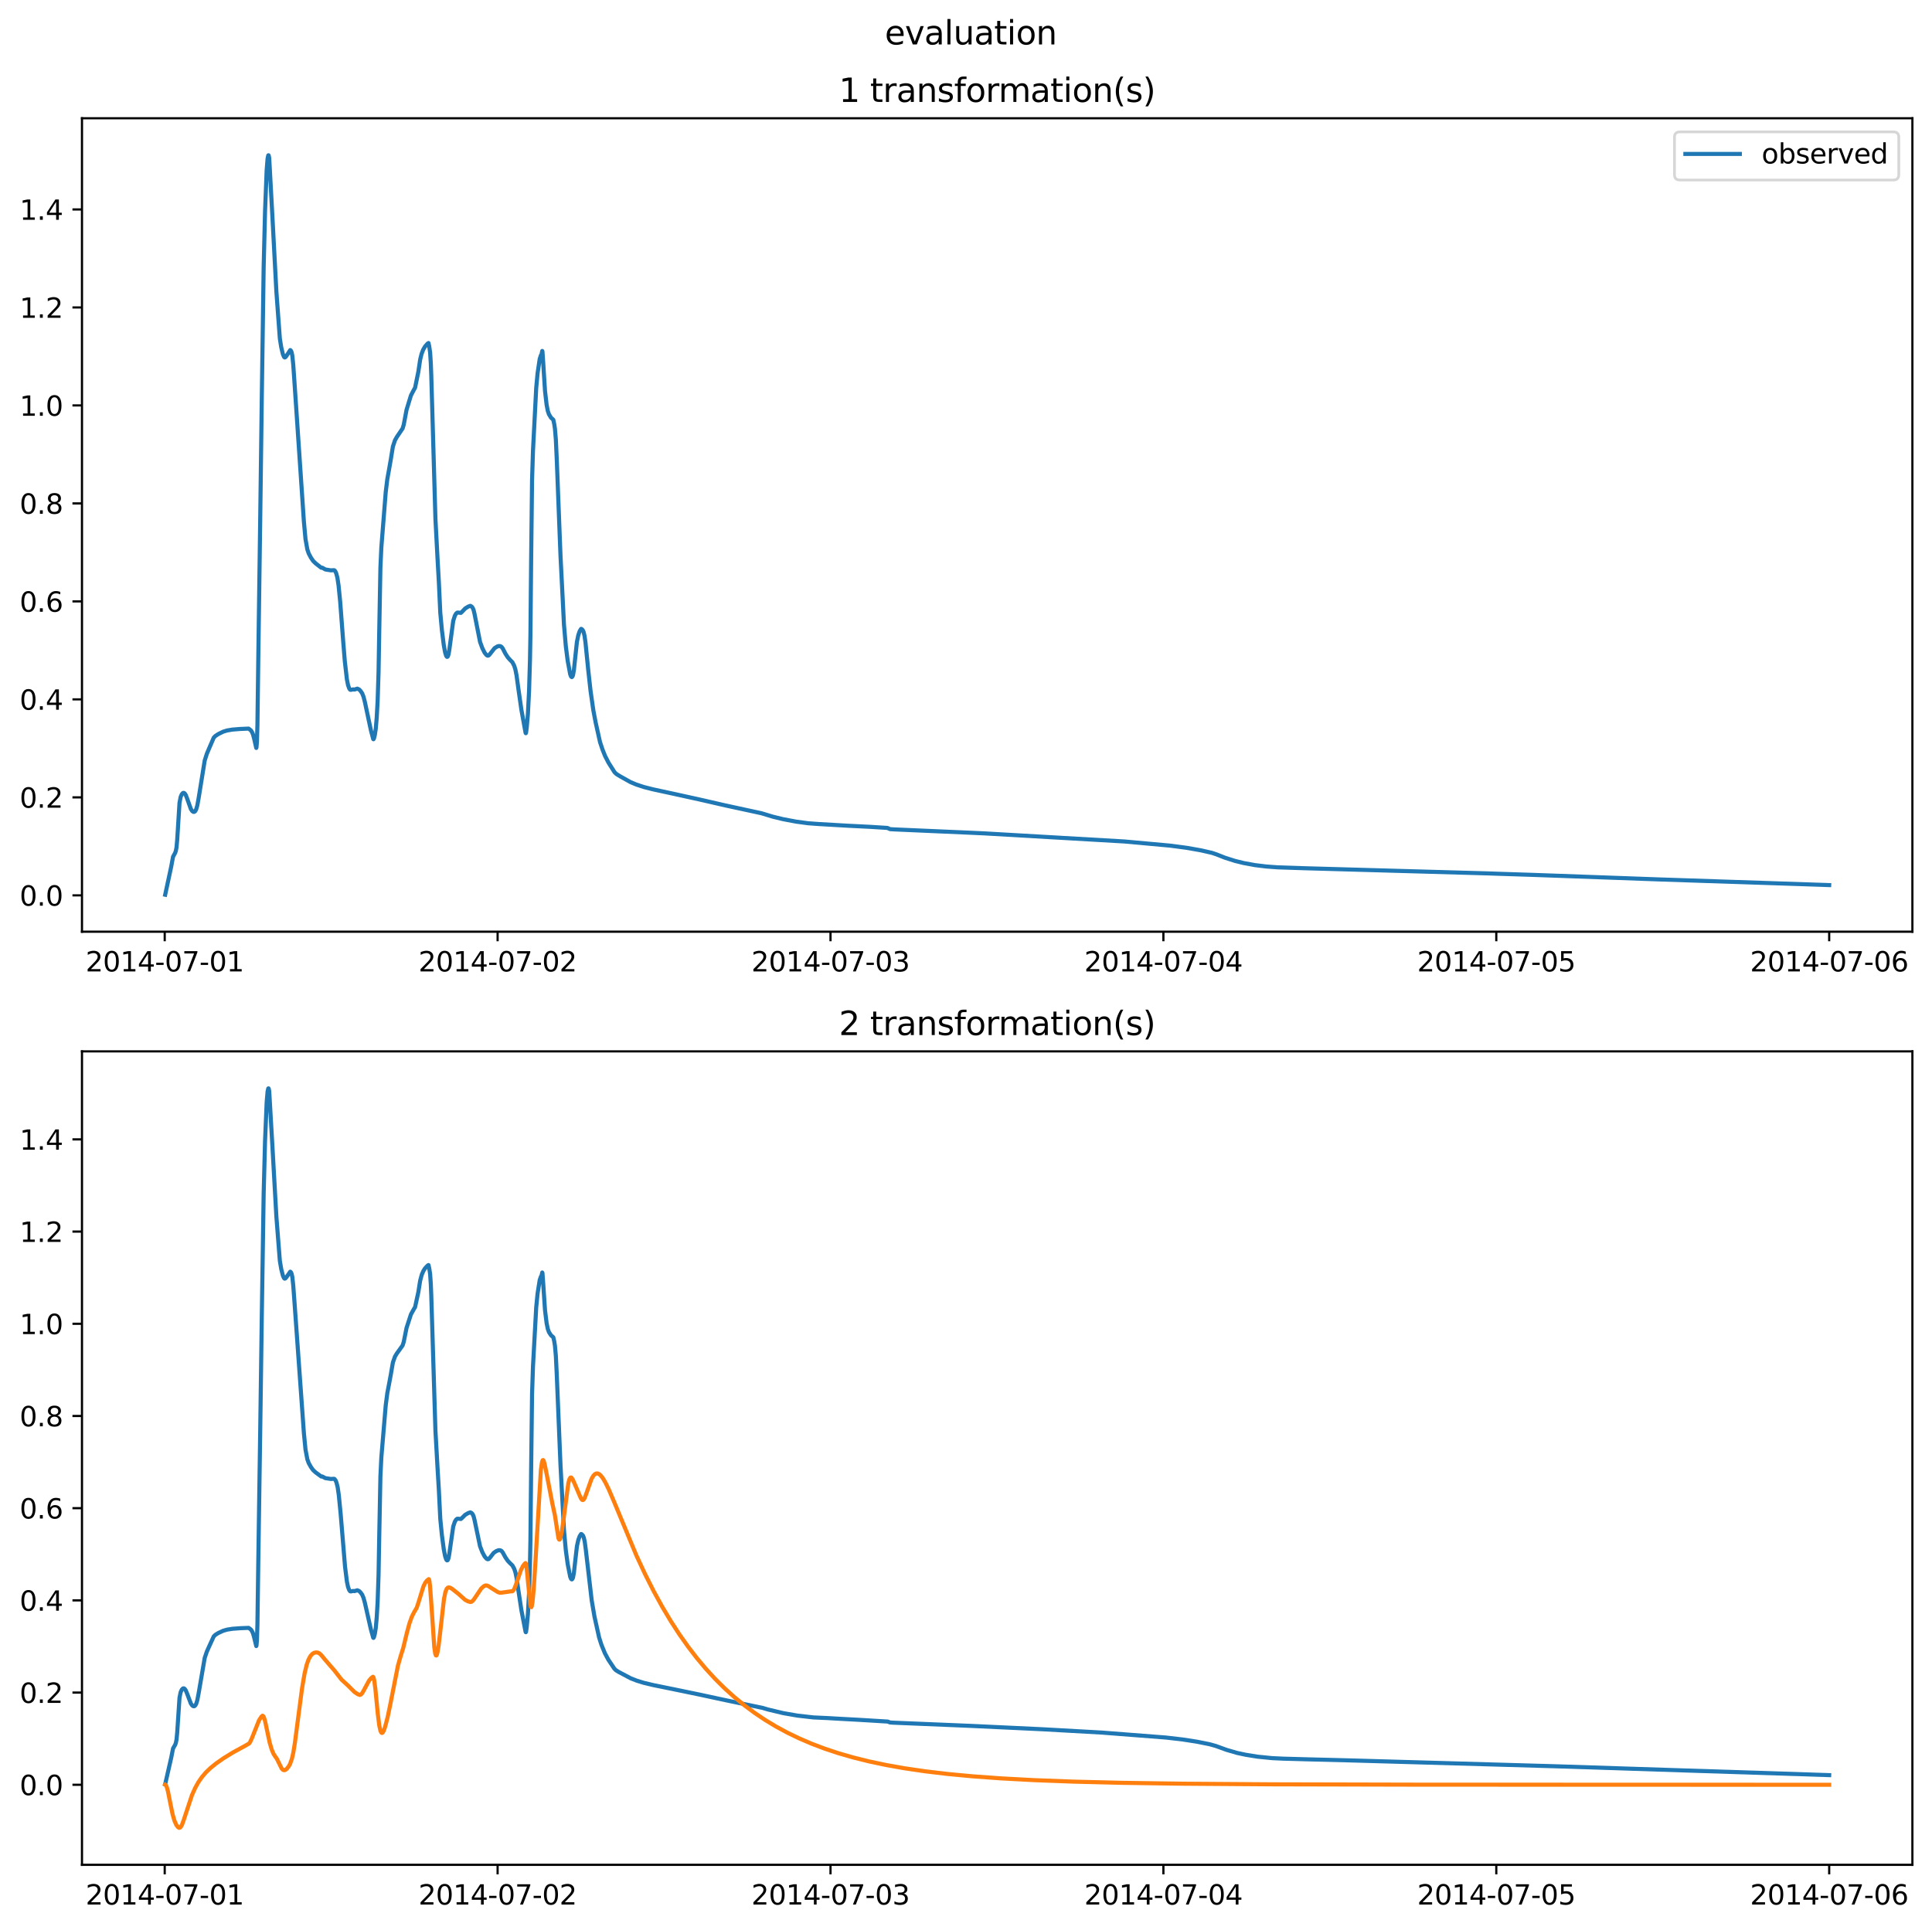 <?xml version="1.0" encoding="utf-8" standalone="no"?>
<!DOCTYPE svg PUBLIC "-//W3C//DTD SVG 1.1//EN"
  "http://www.w3.org/Graphics/SVG/1.1/DTD/svg11.dtd">
<svg xmlns:xlink="http://www.w3.org/1999/xlink" width="709.427pt" height="708.798pt" viewBox="0 0 709.427 708.798" xmlns="http://www.w3.org/2000/svg" version="1.1">
 <defs>
  <style type="text/css">*{stroke-linejoin: round; stroke-linecap: butt}</style>
 </defs>
 <g id="figure_1">
  <g id="patch_1">
   <path d="M 0 708.798 
L 709.427 708.798 
L 709.427 0 
L 0 0 
z
" style="fill: #ffffff"/>
  </g>
  <g id="axes_1">
   <g id="patch_2">
    <path d="M 30.103 342.2 
L 702.227 342.2 
L 702.227 43.44 
L 30.103 43.44 
z
" style="fill: #ffffff"/>
   </g>
   <g id="matplotlib.axis_1">
    <g id="xtick_1">
     <g id="line2d_1">
      <defs>
       <path id="m75f46ff464" d="M 0 0 
L 0 3.5 
" style="stroke: #000000; stroke-width: 0.8"/>
      </defs>
      <g>
       <use xlink:href="#m75f46ff464" x="60.484" y="342.2" style="stroke: #000000; stroke-width: 0.8"/>
      </g>
     </g>
     <g id="text_1">
      <!-- 2014-07-01 -->
      <g transform="translate(31.427 356.798) scale(0.1 -0.1)">
       <defs>
        <path id="DejaVuSans-32" d="M 1228 531 
L 3431 531 
L 3431 0 
L 469 0 
L 469 531 
Q 828 903 1448 1529 
Q 2069 2156 2228 2338 
Q 2531 2678 2651 2914 
Q 2772 3150 2772 3378 
Q 2772 3750 2511 3984 
Q 2250 4219 1831 4219 
Q 1534 4219 1204 4116 
Q 875 4013 500 3803 
L 500 4441 
Q 881 4594 1212 4672 
Q 1544 4750 1819 4750 
Q 2544 4750 2975 4387 
Q 3406 4025 3406 3419 
Q 3406 3131 3298 2873 
Q 3191 2616 2906 2266 
Q 2828 2175 2409 1742 
Q 1991 1309 1228 531 
z
" transform="scale(0.016)"/>
        <path id="DejaVuSans-30" d="M 2034 4250 
Q 1547 4250 1301 3770 
Q 1056 3291 1056 2328 
Q 1056 1369 1301 889 
Q 1547 409 2034 409 
Q 2525 409 2770 889 
Q 3016 1369 3016 2328 
Q 3016 3291 2770 3770 
Q 2525 4250 2034 4250 
z
M 2034 4750 
Q 2819 4750 3233 4129 
Q 3647 3509 3647 2328 
Q 3647 1150 3233 529 
Q 2819 -91 2034 -91 
Q 1250 -91 836 529 
Q 422 1150 422 2328 
Q 422 3509 836 4129 
Q 1250 4750 2034 4750 
z
" transform="scale(0.016)"/>
        <path id="DejaVuSans-31" d="M 794 531 
L 1825 531 
L 1825 4091 
L 703 3866 
L 703 4441 
L 1819 4666 
L 2450 4666 
L 2450 531 
L 3481 531 
L 3481 0 
L 794 0 
L 794 531 
z
" transform="scale(0.016)"/>
        <path id="DejaVuSans-34" d="M 2419 4116 
L 825 1625 
L 2419 1625 
L 2419 4116 
z
M 2253 4666 
L 3047 4666 
L 3047 1625 
L 3713 1625 
L 3713 1100 
L 3047 1100 
L 3047 0 
L 2419 0 
L 2419 1100 
L 313 1100 
L 313 1709 
L 2253 4666 
z
" transform="scale(0.016)"/>
        <path id="DejaVuSans-2d" d="M 313 2009 
L 1997 2009 
L 1997 1497 
L 313 1497 
L 313 2009 
z
" transform="scale(0.016)"/>
        <path id="DejaVuSans-37" d="M 525 4666 
L 3525 4666 
L 3525 4397 
L 1831 0 
L 1172 0 
L 2766 4134 
L 525 4134 
L 525 4666 
z
" transform="scale(0.016)"/>
       </defs>
       <use xlink:href="#DejaVuSans-32"/>
       <use xlink:href="#DejaVuSans-30" x="63.623"/>
       <use xlink:href="#DejaVuSans-31" x="127.246"/>
       <use xlink:href="#DejaVuSans-34" x="190.869"/>
       <use xlink:href="#DejaVuSans-2d" x="254.492"/>
       <use xlink:href="#DejaVuSans-30" x="290.576"/>
       <use xlink:href="#DejaVuSans-37" x="354.199"/>
       <use xlink:href="#DejaVuSans-2d" x="417.822"/>
       <use xlink:href="#DejaVuSans-30" x="453.906"/>
       <use xlink:href="#DejaVuSans-31" x="517.529"/>
      </g>
     </g>
    </g>
    <g id="xtick_2">
     <g id="line2d_2">
      <g>
       <use xlink:href="#m75f46ff464" x="182.723" y="342.2" style="stroke: #000000; stroke-width: 0.8"/>
      </g>
     </g>
     <g id="text_2">
      <!-- 2014-07-02 -->
      <g transform="translate(153.665 356.798) scale(0.1 -0.1)">
       <use xlink:href="#DejaVuSans-32"/>
       <use xlink:href="#DejaVuSans-30" x="63.623"/>
       <use xlink:href="#DejaVuSans-31" x="127.246"/>
       <use xlink:href="#DejaVuSans-34" x="190.869"/>
       <use xlink:href="#DejaVuSans-2d" x="254.492"/>
       <use xlink:href="#DejaVuSans-30" x="290.576"/>
       <use xlink:href="#DejaVuSans-37" x="354.199"/>
       <use xlink:href="#DejaVuSans-2d" x="417.822"/>
       <use xlink:href="#DejaVuSans-30" x="453.906"/>
       <use xlink:href="#DejaVuSans-32" x="517.529"/>
      </g>
     </g>
    </g>
    <g id="xtick_3">
     <g id="line2d_3">
      <g>
       <use xlink:href="#m75f46ff464" x="304.961" y="342.2" style="stroke: #000000; stroke-width: 0.8"/>
      </g>
     </g>
     <g id="text_3">
      <!-- 2014-07-03 -->
      <g transform="translate(275.903 356.798) scale(0.1 -0.1)">
       <defs>
        <path id="DejaVuSans-33" d="M 2597 2516 
Q 3050 2419 3304 2112 
Q 3559 1806 3559 1356 
Q 3559 666 3084 287 
Q 2609 -91 1734 -91 
Q 1441 -91 1130 -33 
Q 819 25 488 141 
L 488 750 
Q 750 597 1062 519 
Q 1375 441 1716 441 
Q 2309 441 2620 675 
Q 2931 909 2931 1356 
Q 2931 1769 2642 2001 
Q 2353 2234 1838 2234 
L 1294 2234 
L 1294 2753 
L 1863 2753 
Q 2328 2753 2575 2939 
Q 2822 3125 2822 3475 
Q 2822 3834 2567 4026 
Q 2313 4219 1838 4219 
Q 1578 4219 1281 4162 
Q 984 4106 628 3988 
L 628 4550 
Q 988 4650 1302 4700 
Q 1616 4750 1894 4750 
Q 2613 4750 3031 4423 
Q 3450 4097 3450 3541 
Q 3450 3153 3228 2886 
Q 3006 2619 2597 2516 
z
" transform="scale(0.016)"/>
       </defs>
       <use xlink:href="#DejaVuSans-32"/>
       <use xlink:href="#DejaVuSans-30" x="63.623"/>
       <use xlink:href="#DejaVuSans-31" x="127.246"/>
       <use xlink:href="#DejaVuSans-34" x="190.869"/>
       <use xlink:href="#DejaVuSans-2d" x="254.492"/>
       <use xlink:href="#DejaVuSans-30" x="290.576"/>
       <use xlink:href="#DejaVuSans-37" x="354.199"/>
       <use xlink:href="#DejaVuSans-2d" x="417.822"/>
       <use xlink:href="#DejaVuSans-30" x="453.906"/>
       <use xlink:href="#DejaVuSans-33" x="517.529"/>
      </g>
     </g>
    </g>
    <g id="xtick_4">
     <g id="line2d_4">
      <g>
       <use xlink:href="#m75f46ff464" x="427.199" y="342.2" style="stroke: #000000; stroke-width: 0.8"/>
      </g>
     </g>
     <g id="text_4">
      <!-- 2014-07-04 -->
      <g transform="translate(398.141 356.798) scale(0.1 -0.1)">
       <use xlink:href="#DejaVuSans-32"/>
       <use xlink:href="#DejaVuSans-30" x="63.623"/>
       <use xlink:href="#DejaVuSans-31" x="127.246"/>
       <use xlink:href="#DejaVuSans-34" x="190.869"/>
       <use xlink:href="#DejaVuSans-2d" x="254.492"/>
       <use xlink:href="#DejaVuSans-30" x="290.576"/>
       <use xlink:href="#DejaVuSans-37" x="354.199"/>
       <use xlink:href="#DejaVuSans-2d" x="417.822"/>
       <use xlink:href="#DejaVuSans-30" x="453.906"/>
       <use xlink:href="#DejaVuSans-34" x="517.529"/>
      </g>
     </g>
    </g>
    <g id="xtick_5">
     <g id="line2d_5">
      <g>
       <use xlink:href="#m75f46ff464" x="549.437" y="342.2" style="stroke: #000000; stroke-width: 0.8"/>
      </g>
     </g>
     <g id="text_5">
      <!-- 2014-07-05 -->
      <g transform="translate(520.38 356.798) scale(0.1 -0.1)">
       <defs>
        <path id="DejaVuSans-35" d="M 691 4666 
L 3169 4666 
L 3169 4134 
L 1269 4134 
L 1269 2991 
Q 1406 3038 1543 3061 
Q 1681 3084 1819 3084 
Q 2600 3084 3056 2656 
Q 3513 2228 3513 1497 
Q 3513 744 3044 326 
Q 2575 -91 1722 -91 
Q 1428 -91 1123 -41 
Q 819 9 494 109 
L 494 744 
Q 775 591 1075 516 
Q 1375 441 1709 441 
Q 2250 441 2565 725 
Q 2881 1009 2881 1497 
Q 2881 1984 2565 2268 
Q 2250 2553 1709 2553 
Q 1456 2553 1204 2497 
Q 953 2441 691 2322 
L 691 4666 
z
" transform="scale(0.016)"/>
       </defs>
       <use xlink:href="#DejaVuSans-32"/>
       <use xlink:href="#DejaVuSans-30" x="63.623"/>
       <use xlink:href="#DejaVuSans-31" x="127.246"/>
       <use xlink:href="#DejaVuSans-34" x="190.869"/>
       <use xlink:href="#DejaVuSans-2d" x="254.492"/>
       <use xlink:href="#DejaVuSans-30" x="290.576"/>
       <use xlink:href="#DejaVuSans-37" x="354.199"/>
       <use xlink:href="#DejaVuSans-2d" x="417.822"/>
       <use xlink:href="#DejaVuSans-30" x="453.906"/>
       <use xlink:href="#DejaVuSans-35" x="517.529"/>
      </g>
     </g>
    </g>
    <g id="xtick_6">
     <g id="line2d_6">
      <g>
       <use xlink:href="#m75f46ff464" x="671.676" y="342.2" style="stroke: #000000; stroke-width: 0.8"/>
      </g>
     </g>
     <g id="text_6">
      <!-- 2014-07-06 -->
      <g transform="translate(642.618 356.798) scale(0.1 -0.1)">
       <defs>
        <path id="DejaVuSans-36" d="M 2113 2584 
Q 1688 2584 1439 2293 
Q 1191 2003 1191 1497 
Q 1191 994 1439 701 
Q 1688 409 2113 409 
Q 2538 409 2786 701 
Q 3034 994 3034 1497 
Q 3034 2003 2786 2293 
Q 2538 2584 2113 2584 
z
M 3366 4563 
L 3366 3988 
Q 3128 4100 2886 4159 
Q 2644 4219 2406 4219 
Q 1781 4219 1451 3797 
Q 1122 3375 1075 2522 
Q 1259 2794 1537 2939 
Q 1816 3084 2150 3084 
Q 2853 3084 3261 2657 
Q 3669 2231 3669 1497 
Q 3669 778 3244 343 
Q 2819 -91 2113 -91 
Q 1303 -91 875 529 
Q 447 1150 447 2328 
Q 447 3434 972 4092 
Q 1497 4750 2381 4750 
Q 2619 4750 2861 4703 
Q 3103 4656 3366 4563 
z
" transform="scale(0.016)"/>
       </defs>
       <use xlink:href="#DejaVuSans-32"/>
       <use xlink:href="#DejaVuSans-30" x="63.623"/>
       <use xlink:href="#DejaVuSans-31" x="127.246"/>
       <use xlink:href="#DejaVuSans-34" x="190.869"/>
       <use xlink:href="#DejaVuSans-2d" x="254.492"/>
       <use xlink:href="#DejaVuSans-30" x="290.576"/>
       <use xlink:href="#DejaVuSans-37" x="354.199"/>
       <use xlink:href="#DejaVuSans-2d" x="417.822"/>
       <use xlink:href="#DejaVuSans-30" x="453.906"/>
       <use xlink:href="#DejaVuSans-36" x="517.529"/>
      </g>
     </g>
    </g>
   </g>
   <g id="matplotlib.axis_2">
    <g id="ytick_1">
     <g id="line2d_7">
      <defs>
       <path id="me8618e60e8" d="M 0 0 
L -3.5 0 
" style="stroke: #000000; stroke-width: 0.8"/>
      </defs>
      <g>
       <use xlink:href="#me8618e60e8" x="30.103" y="328.847" style="stroke: #000000; stroke-width: 0.8"/>
      </g>
     </g>
     <g id="text_7">
      <!-- 0.0 -->
      <g transform="translate(7.2 332.646) scale(0.1 -0.1)">
       <defs>
        <path id="DejaVuSans-2e" d="M 684 794 
L 1344 794 
L 1344 0 
L 684 0 
L 684 794 
z
" transform="scale(0.016)"/>
       </defs>
       <use xlink:href="#DejaVuSans-30"/>
       <use xlink:href="#DejaVuSans-2e" x="63.623"/>
       <use xlink:href="#DejaVuSans-30" x="95.41"/>
      </g>
     </g>
    </g>
    <g id="ytick_2">
     <g id="line2d_8">
      <g>
       <use xlink:href="#me8618e60e8" x="30.103" y="292.859" style="stroke: #000000; stroke-width: 0.8"/>
      </g>
     </g>
     <g id="text_8">
      <!-- 0.2 -->
      <g transform="translate(7.2 296.658) scale(0.1 -0.1)">
       <use xlink:href="#DejaVuSans-30"/>
       <use xlink:href="#DejaVuSans-2e" x="63.623"/>
       <use xlink:href="#DejaVuSans-32" x="95.41"/>
      </g>
     </g>
    </g>
    <g id="ytick_3">
     <g id="line2d_9">
      <g>
       <use xlink:href="#me8618e60e8" x="30.103" y="256.871" style="stroke: #000000; stroke-width: 0.8"/>
      </g>
     </g>
     <g id="text_9">
      <!-- 0.4 -->
      <g transform="translate(7.2 260.67) scale(0.1 -0.1)">
       <use xlink:href="#DejaVuSans-30"/>
       <use xlink:href="#DejaVuSans-2e" x="63.623"/>
       <use xlink:href="#DejaVuSans-34" x="95.41"/>
      </g>
     </g>
    </g>
    <g id="ytick_4">
     <g id="line2d_10">
      <g>
       <use xlink:href="#me8618e60e8" x="30.103" y="220.883" style="stroke: #000000; stroke-width: 0.8"/>
      </g>
     </g>
     <g id="text_10">
      <!-- 0.6 -->
      <g transform="translate(7.2 224.682) scale(0.1 -0.1)">
       <use xlink:href="#DejaVuSans-30"/>
       <use xlink:href="#DejaVuSans-2e" x="63.623"/>
       <use xlink:href="#DejaVuSans-36" x="95.41"/>
      </g>
     </g>
    </g>
    <g id="ytick_5">
     <g id="line2d_11">
      <g>
       <use xlink:href="#me8618e60e8" x="30.103" y="184.895" style="stroke: #000000; stroke-width: 0.8"/>
      </g>
     </g>
     <g id="text_11">
      <!-- 0.8 -->
      <g transform="translate(7.2 188.694) scale(0.1 -0.1)">
       <defs>
        <path id="DejaVuSans-38" d="M 2034 2216 
Q 1584 2216 1326 1975 
Q 1069 1734 1069 1313 
Q 1069 891 1326 650 
Q 1584 409 2034 409 
Q 2484 409 2743 651 
Q 3003 894 3003 1313 
Q 3003 1734 2745 1975 
Q 2488 2216 2034 2216 
z
M 1403 2484 
Q 997 2584 770 2862 
Q 544 3141 544 3541 
Q 544 4100 942 4425 
Q 1341 4750 2034 4750 
Q 2731 4750 3128 4425 
Q 3525 4100 3525 3541 
Q 3525 3141 3298 2862 
Q 3072 2584 2669 2484 
Q 3125 2378 3379 2068 
Q 3634 1759 3634 1313 
Q 3634 634 3220 271 
Q 2806 -91 2034 -91 
Q 1263 -91 848 271 
Q 434 634 434 1313 
Q 434 1759 690 2068 
Q 947 2378 1403 2484 
z
M 1172 3481 
Q 1172 3119 1398 2916 
Q 1625 2713 2034 2713 
Q 2441 2713 2670 2916 
Q 2900 3119 2900 3481 
Q 2900 3844 2670 4047 
Q 2441 4250 2034 4250 
Q 1625 4250 1398 4047 
Q 1172 3844 1172 3481 
z
" transform="scale(0.016)"/>
       </defs>
       <use xlink:href="#DejaVuSans-30"/>
       <use xlink:href="#DejaVuSans-2e" x="63.623"/>
       <use xlink:href="#DejaVuSans-38" x="95.41"/>
      </g>
     </g>
    </g>
    <g id="ytick_6">
     <g id="line2d_12">
      <g>
       <use xlink:href="#me8618e60e8" x="30.103" y="148.907" style="stroke: #000000; stroke-width: 0.8"/>
      </g>
     </g>
     <g id="text_12">
      <!-- 1.0 -->
      <g transform="translate(7.2 152.706) scale(0.1 -0.1)">
       <use xlink:href="#DejaVuSans-31"/>
       <use xlink:href="#DejaVuSans-2e" x="63.623"/>
       <use xlink:href="#DejaVuSans-30" x="95.41"/>
      </g>
     </g>
    </g>
    <g id="ytick_7">
     <g id="line2d_13">
      <g>
       <use xlink:href="#me8618e60e8" x="30.103" y="112.919" style="stroke: #000000; stroke-width: 0.8"/>
      </g>
     </g>
     <g id="text_13">
      <!-- 1.2 -->
      <g transform="translate(7.2 116.718) scale(0.1 -0.1)">
       <use xlink:href="#DejaVuSans-31"/>
       <use xlink:href="#DejaVuSans-2e" x="63.623"/>
       <use xlink:href="#DejaVuSans-32" x="95.41"/>
      </g>
     </g>
    </g>
    <g id="ytick_8">
     <g id="line2d_14">
      <g>
       <use xlink:href="#me8618e60e8" x="30.103" y="76.931" style="stroke: #000000; stroke-width: 0.8"/>
      </g>
     </g>
     <g id="text_14">
      <!-- 1.4 -->
      <g transform="translate(7.2 80.73) scale(0.1 -0.1)">
       <use xlink:href="#DejaVuSans-31"/>
       <use xlink:href="#DejaVuSans-2e" x="63.623"/>
       <use xlink:href="#DejaVuSans-34" x="95.41"/>
      </g>
     </g>
    </g>
   </g>
   <g id="line2d_15">
    <path d="M 60.654 328.62 
L 62.437 320.305 
L 62.861 318.325 
L 63.54 314.678 
L 63.965 313.88 
L 64.304 313.28 
L 64.559 312.554 
L 64.814 311.256 
L 65.068 308.461 
L 65.917 294.861 
L 66.342 292.686 
L 66.766 291.7 
L 67.191 291.245 
L 67.53 291.214 
L 67.87 291.459 
L 68.209 291.996 
L 68.719 293.299 
L 70.077 297.124 
L 70.586 297.895 
L 71.01 298.186 
L 71.35 298.181 
L 71.69 297.908 
L 72.029 297.283 
L 72.454 295.829 
L 72.963 292.997 
L 75.17 279.319 
L 75.934 276.912 
L 76.783 274.889 
L 77.802 272.532 
L 78.481 270.938 
L 79.075 270.325 
L 80.178 269.6 
L 81.961 268.731 
L 83.404 268.289 
L 85.357 267.96 
L 88.158 267.738 
L 91.299 267.605 
L 92.063 268.192 
L 92.487 268.788 
L 92.912 269.764 
L 93.336 271.377 
L 94.1 274.709 
L 94.185 274.459 
L 94.355 272.296 
L 94.524 266.34 
L 94.864 240.474 
L 95.543 191.087 
L 96.137 145.35 
L 96.816 98.09 
L 97.326 77.586 
L 97.92 62.467 
L 98.259 58.249 
L 98.514 57.054 
L 98.599 57.02 
L 98.684 57.178 
L 98.854 58.112 
L 99.023 61.143 
L 99.363 67.438 
L 99.957 78.268 
L 101.485 107.077 
L 102.758 124.329 
L 103.268 127.542 
L 103.862 130.044 
L 104.286 131.078 
L 104.541 131.301 
L 104.796 131.203 
L 105.135 130.795 
L 106.578 128.574 
L 106.833 128.795 
L 107.088 129.417 
L 107.342 130.655 
L 107.682 134.002 
L 108.106 140.052 
L 111.587 191.57 
L 112.181 198.024 
L 112.86 201.817 
L 113.369 203.298 
L 114.133 204.747 
L 114.982 206.018 
L 115.916 206.932 
L 117.953 208.521 
L 118.293 208.49 
L 119.481 209.157 
L 121.519 209.481 
L 122.452 209.422 
L 122.792 209.458 
L 123.132 209.853 
L 123.471 210.611 
L 123.896 212.218 
L 124.32 215.027 
L 124.914 220.983 
L 126.018 235.54 
L 126.612 242.842 
L 127.376 249.493 
L 127.8 251.63 
L 128.225 252.836 
L 128.564 253.32 
L 128.819 253.377 
L 129.668 253.199 
L 130.177 253.261 
L 131.196 252.929 
L 131.875 253.224 
L 132.384 253.766 
L 132.978 254.62 
L 133.488 255.907 
L 133.997 257.893 
L 136.204 268.271 
L 137.053 271.463 
L 137.138 271.516 
L 137.308 271.244 
L 137.647 269.911 
L 137.987 267.593 
L 138.326 263.627 
L 138.666 257.44 
L 139.006 246.799 
L 139.26 231.636 
L 139.685 208.496 
L 140.024 201.15 
L 141.637 180.746 
L 142.231 175.906 
L 142.825 172.625 
L 143.505 168.737 
L 144.269 164.021 
L 145.033 161.706 
L 145.712 160.508 
L 147.834 157.364 
L 148.258 155.965 
L 148.598 154.147 
L 149.277 150.547 
L 150.89 145.257 
L 151.908 143.294 
L 152.418 142.4 
L 152.757 140.728 
L 153.606 136.594 
L 154.285 132.078 
L 154.795 129.997 
L 155.389 128.444 
L 156.068 127.271 
L 157.002 126.211 
L 157.341 125.985 
L 157.596 127.158 
L 157.935 129.425 
L 158.19 133.424 
L 158.36 137.775 
L 159.888 190.535 
L 160.652 204.983 
L 161.161 214.041 
L 161.671 225.047 
L 162.265 231.438 
L 162.944 236.868 
L 163.453 239.663 
L 163.878 240.976 
L 164.132 241.262 
L 164.302 241.237 
L 164.472 241.031 
L 164.726 240.262 
L 164.981 238.746 
L 166.424 228.026 
L 167.018 226.159 
L 167.443 225.397 
L 167.867 225.021 
L 168.207 224.987 
L 169.226 225.106 
L 169.65 224.711 
L 170.838 223.462 
L 171.942 222.787 
L 172.706 222.517 
L 173.215 222.807 
L 173.555 223.244 
L 173.894 224.021 
L 174.234 225.416 
L 176.271 235.758 
L 177.12 238.077 
L 177.969 239.758 
L 178.648 240.593 
L 179.073 240.822 
L 179.412 240.749 
L 179.752 240.415 
L 181.619 238.051 
L 182.638 237.425 
L 183.147 237.283 
L 183.741 237.329 
L 184.166 237.587 
L 184.59 238.145 
L 185.609 240.11 
L 186.458 241.423 
L 187.222 242.281 
L 188.155 243.236 
L 188.835 244.561 
L 189.259 245.938 
L 189.683 248.11 
L 190.363 253.075 
L 191.466 260.757 
L 192.994 269.172 
L 193.079 269.301 
L 193.164 269.116 
L 193.419 267.183 
L 193.843 262.281 
L 194.267 253.879 
L 194.607 242.414 
L 194.777 233.069 
L 195.031 205.858 
L 195.371 176.353 
L 195.71 165.571 
L 196.899 142.458 
L 197.408 137.021 
L 198.172 131.896 
L 198.597 130.545 
L 198.851 130.147 
L 199.106 128.894 
L 199.191 129.106 
L 199.446 132.896 
L 200.125 143.577 
L 200.719 148.685 
L 201.143 150.889 
L 201.568 152.157 
L 202.332 153.406 
L 203.011 154.026 
L 203.181 154.197 
L 203.52 155.783 
L 203.775 157.489 
L 204.114 161.531 
L 204.454 169.011 
L 205.812 204.096 
L 206.661 220.775 
L 207.085 229.374 
L 207.765 237.309 
L 208.444 242.643 
L 209.377 247.666 
L 209.717 248.512 
L 209.972 248.687 
L 210.141 248.563 
L 210.396 248.005 
L 210.736 246.14 
L 211.16 242.109 
L 211.839 235.788 
L 212.348 233.303 
L 212.858 231.813 
L 213.367 230.979 
L 213.537 231.009 
L 213.961 231.411 
L 214.301 232.131 
L 214.64 233.536 
L 214.98 235.919 
L 215.999 246.089 
L 216.848 253.734 
L 217.866 260.85 
L 218.715 265.326 
L 220.328 272.561 
L 221.262 275.358 
L 222.195 277.679 
L 223.469 280.162 
L 225.676 283.64 
L 226.355 284.287 
L 227.713 285.126 
L 231.533 287.262 
L 233.655 288.151 
L 236.372 289.047 
L 239.767 289.911 
L 247.577 291.599 
L 256.915 293.654 
L 266.337 295.815 
L 279.58 298.685 
L 283.739 299.943 
L 287.474 300.857 
L 292.313 301.77 
L 296.727 302.368 
L 300.632 302.655 
L 311.412 303.281 
L 319.477 303.682 
L 325.843 304.085 
L 326.862 304.536 
L 328.22 304.62 
L 356.912 305.876 
L 361.241 306.075 
L 412.853 309.059 
L 429.661 310.587 
L 435.773 311.395 
L 440.951 312.312 
L 445.026 313.24 
L 446.638 313.779 
L 449.779 315.017 
L 453.514 316.208 
L 456.655 316.979 
L 460.815 317.744 
L 464.974 318.25 
L 469.219 318.564 
L 478.641 318.876 
L 546.212 320.782 
L 550.286 320.924 
L 562.595 321.32 
L 571.593 321.64 
L 609.113 322.994 
L 671.676 325.082 
L 671.676 325.082 
" clip-path="url(#p06a6affb5e)" style="fill: none; stroke: #1f77b4; stroke-width: 1.5; stroke-linecap: square"/>
   </g>
   <g id="patch_3">
    <path d="M 30.103 342.2 
L 30.103 43.44 
" style="fill: none; stroke: #000000; stroke-width: 0.8; stroke-linejoin: miter; stroke-linecap: square"/>
   </g>
   <g id="patch_4">
    <path d="M 702.227 342.2 
L 702.227 43.44 
" style="fill: none; stroke: #000000; stroke-width: 0.8; stroke-linejoin: miter; stroke-linecap: square"/>
   </g>
   <g id="patch_5">
    <path d="M 30.103 342.2 
L 702.227 342.2 
" style="fill: none; stroke: #000000; stroke-width: 0.8; stroke-linejoin: miter; stroke-linecap: square"/>
   </g>
   <g id="patch_6">
    <path d="M 30.103 43.44 
L 702.227 43.44 
" style="fill: none; stroke: #000000; stroke-width: 0.8; stroke-linejoin: miter; stroke-linecap: square"/>
   </g>
   <g id="text_15">
    <!-- 1 transformation(s) -->
    <g transform="translate(308.05 37.44) scale(0.12 -0.12)">
     <defs>
      <path id="DejaVuSans-20" transform="scale(0.016)"/>
      <path id="DejaVuSans-74" d="M 1172 4494 
L 1172 3500 
L 2356 3500 
L 2356 3053 
L 1172 3053 
L 1172 1153 
Q 1172 725 1289 603 
Q 1406 481 1766 481 
L 2356 481 
L 2356 0 
L 1766 0 
Q 1100 0 847 248 
Q 594 497 594 1153 
L 594 3053 
L 172 3053 
L 172 3500 
L 594 3500 
L 594 4494 
L 1172 4494 
z
" transform="scale(0.016)"/>
      <path id="DejaVuSans-72" d="M 2631 2963 
Q 2534 3019 2420 3045 
Q 2306 3072 2169 3072 
Q 1681 3072 1420 2755 
Q 1159 2438 1159 1844 
L 1159 0 
L 581 0 
L 581 3500 
L 1159 3500 
L 1159 2956 
Q 1341 3275 1631 3429 
Q 1922 3584 2338 3584 
Q 2397 3584 2469 3576 
Q 2541 3569 2628 3553 
L 2631 2963 
z
" transform="scale(0.016)"/>
      <path id="DejaVuSans-61" d="M 2194 1759 
Q 1497 1759 1228 1600 
Q 959 1441 959 1056 
Q 959 750 1161 570 
Q 1363 391 1709 391 
Q 2188 391 2477 730 
Q 2766 1069 2766 1631 
L 2766 1759 
L 2194 1759 
z
M 3341 1997 
L 3341 0 
L 2766 0 
L 2766 531 
Q 2569 213 2275 61 
Q 1981 -91 1556 -91 
Q 1019 -91 701 211 
Q 384 513 384 1019 
Q 384 1609 779 1909 
Q 1175 2209 1959 2209 
L 2766 2209 
L 2766 2266 
Q 2766 2663 2505 2880 
Q 2244 3097 1772 3097 
Q 1472 3097 1187 3025 
Q 903 2953 641 2809 
L 641 3341 
Q 956 3463 1253 3523 
Q 1550 3584 1831 3584 
Q 2591 3584 2966 3190 
Q 3341 2797 3341 1997 
z
" transform="scale(0.016)"/>
      <path id="DejaVuSans-6e" d="M 3513 2113 
L 3513 0 
L 2938 0 
L 2938 2094 
Q 2938 2591 2744 2837 
Q 2550 3084 2163 3084 
Q 1697 3084 1428 2787 
Q 1159 2491 1159 1978 
L 1159 0 
L 581 0 
L 581 3500 
L 1159 3500 
L 1159 2956 
Q 1366 3272 1645 3428 
Q 1925 3584 2291 3584 
Q 2894 3584 3203 3211 
Q 3513 2838 3513 2113 
z
" transform="scale(0.016)"/>
      <path id="DejaVuSans-73" d="M 2834 3397 
L 2834 2853 
Q 2591 2978 2328 3040 
Q 2066 3103 1784 3103 
Q 1356 3103 1142 2972 
Q 928 2841 928 2578 
Q 928 2378 1081 2264 
Q 1234 2150 1697 2047 
L 1894 2003 
Q 2506 1872 2764 1633 
Q 3022 1394 3022 966 
Q 3022 478 2636 193 
Q 2250 -91 1575 -91 
Q 1294 -91 989 -36 
Q 684 19 347 128 
L 347 722 
Q 666 556 975 473 
Q 1284 391 1588 391 
Q 1994 391 2212 530 
Q 2431 669 2431 922 
Q 2431 1156 2273 1281 
Q 2116 1406 1581 1522 
L 1381 1569 
Q 847 1681 609 1914 
Q 372 2147 372 2553 
Q 372 3047 722 3315 
Q 1072 3584 1716 3584 
Q 2034 3584 2315 3537 
Q 2597 3491 2834 3397 
z
" transform="scale(0.016)"/>
      <path id="DejaVuSans-66" d="M 2375 4863 
L 2375 4384 
L 1825 4384 
Q 1516 4384 1395 4259 
Q 1275 4134 1275 3809 
L 1275 3500 
L 2222 3500 
L 2222 3053 
L 1275 3053 
L 1275 0 
L 697 0 
L 697 3053 
L 147 3053 
L 147 3500 
L 697 3500 
L 697 3744 
Q 697 4328 969 4595 
Q 1241 4863 1831 4863 
L 2375 4863 
z
" transform="scale(0.016)"/>
      <path id="DejaVuSans-6f" d="M 1959 3097 
Q 1497 3097 1228 2736 
Q 959 2375 959 1747 
Q 959 1119 1226 758 
Q 1494 397 1959 397 
Q 2419 397 2687 759 
Q 2956 1122 2956 1747 
Q 2956 2369 2687 2733 
Q 2419 3097 1959 3097 
z
M 1959 3584 
Q 2709 3584 3137 3096 
Q 3566 2609 3566 1747 
Q 3566 888 3137 398 
Q 2709 -91 1959 -91 
Q 1206 -91 779 398 
Q 353 888 353 1747 
Q 353 2609 779 3096 
Q 1206 3584 1959 3584 
z
" transform="scale(0.016)"/>
      <path id="DejaVuSans-6d" d="M 3328 2828 
Q 3544 3216 3844 3400 
Q 4144 3584 4550 3584 
Q 5097 3584 5394 3201 
Q 5691 2819 5691 2113 
L 5691 0 
L 5113 0 
L 5113 2094 
Q 5113 2597 4934 2840 
Q 4756 3084 4391 3084 
Q 3944 3084 3684 2787 
Q 3425 2491 3425 1978 
L 3425 0 
L 2847 0 
L 2847 2094 
Q 2847 2600 2669 2842 
Q 2491 3084 2119 3084 
Q 1678 3084 1418 2786 
Q 1159 2488 1159 1978 
L 1159 0 
L 581 0 
L 581 3500 
L 1159 3500 
L 1159 2956 
Q 1356 3278 1631 3431 
Q 1906 3584 2284 3584 
Q 2666 3584 2933 3390 
Q 3200 3197 3328 2828 
z
" transform="scale(0.016)"/>
      <path id="DejaVuSans-69" d="M 603 3500 
L 1178 3500 
L 1178 0 
L 603 0 
L 603 3500 
z
M 603 4863 
L 1178 4863 
L 1178 4134 
L 603 4134 
L 603 4863 
z
" transform="scale(0.016)"/>
      <path id="DejaVuSans-28" d="M 1984 4856 
Q 1566 4138 1362 3434 
Q 1159 2731 1159 2009 
Q 1159 1288 1364 580 
Q 1569 -128 1984 -844 
L 1484 -844 
Q 1016 -109 783 600 
Q 550 1309 550 2009 
Q 550 2706 781 3412 
Q 1013 4119 1484 4856 
L 1984 4856 
z
" transform="scale(0.016)"/>
      <path id="DejaVuSans-29" d="M 513 4856 
L 1013 4856 
Q 1481 4119 1714 3412 
Q 1947 2706 1947 2009 
Q 1947 1309 1714 600 
Q 1481 -109 1013 -844 
L 513 -844 
Q 928 -128 1133 580 
Q 1338 1288 1338 2009 
Q 1338 2731 1133 3434 
Q 928 4138 513 4856 
z
" transform="scale(0.016)"/>
     </defs>
     <use xlink:href="#DejaVuSans-31"/>
     <use xlink:href="#DejaVuSans-20" x="63.623"/>
     <use xlink:href="#DejaVuSans-74" x="95.41"/>
     <use xlink:href="#DejaVuSans-72" x="134.619"/>
     <use xlink:href="#DejaVuSans-61" x="175.732"/>
     <use xlink:href="#DejaVuSans-6e" x="237.012"/>
     <use xlink:href="#DejaVuSans-73" x="300.391"/>
     <use xlink:href="#DejaVuSans-66" x="352.49"/>
     <use xlink:href="#DejaVuSans-6f" x="387.695"/>
     <use xlink:href="#DejaVuSans-72" x="448.877"/>
     <use xlink:href="#DejaVuSans-6d" x="488.24"/>
     <use xlink:href="#DejaVuSans-61" x="585.652"/>
     <use xlink:href="#DejaVuSans-74" x="646.932"/>
     <use xlink:href="#DejaVuSans-69" x="686.141"/>
     <use xlink:href="#DejaVuSans-6f" x="713.924"/>
     <use xlink:href="#DejaVuSans-6e" x="775.105"/>
     <use xlink:href="#DejaVuSans-28" x="838.484"/>
     <use xlink:href="#DejaVuSans-73" x="877.498"/>
     <use xlink:href="#DejaVuSans-29" x="929.598"/>
    </g>
   </g>
   <g id="legend_1">
    <g id="patch_7">
     <path d="M 616.866 66.118 
L 695.227 66.118 
Q 697.227 66.118 697.227 64.118 
L 697.227 50.44 
Q 697.227 48.44 695.227 48.44 
L 616.866 48.44 
Q 614.866 48.44 614.866 50.44 
L 614.866 64.118 
Q 614.866 66.118 616.866 66.118 
z
" style="fill: #ffffff; opacity: 0.8; stroke: #cccccc; stroke-linejoin: miter"/>
    </g>
    <g id="line2d_16">
     <path d="M 618.866 56.538 
L 628.866 56.538 
L 638.866 56.538 
" style="fill: none; stroke: #1f77b4; stroke-width: 1.5; stroke-linecap: square"/>
    </g>
    <g id="text_16">
     <!-- observed -->
     <g transform="translate(646.866 60.038) scale(0.1 -0.1)">
      <defs>
       <path id="DejaVuSans-62" d="M 3116 1747 
Q 3116 2381 2855 2742 
Q 2594 3103 2138 3103 
Q 1681 3103 1420 2742 
Q 1159 2381 1159 1747 
Q 1159 1113 1420 752 
Q 1681 391 2138 391 
Q 2594 391 2855 752 
Q 3116 1113 3116 1747 
z
M 1159 2969 
Q 1341 3281 1617 3432 
Q 1894 3584 2278 3584 
Q 2916 3584 3314 3078 
Q 3713 2572 3713 1747 
Q 3713 922 3314 415 
Q 2916 -91 2278 -91 
Q 1894 -91 1617 61 
Q 1341 213 1159 525 
L 1159 0 
L 581 0 
L 581 4863 
L 1159 4863 
L 1159 2969 
z
" transform="scale(0.016)"/>
       <path id="DejaVuSans-65" d="M 3597 1894 
L 3597 1613 
L 953 1613 
Q 991 1019 1311 708 
Q 1631 397 2203 397 
Q 2534 397 2845 478 
Q 3156 559 3463 722 
L 3463 178 
Q 3153 47 2828 -22 
Q 2503 -91 2169 -91 
Q 1331 -91 842 396 
Q 353 884 353 1716 
Q 353 2575 817 3079 
Q 1281 3584 2069 3584 
Q 2775 3584 3186 3129 
Q 3597 2675 3597 1894 
z
M 3022 2063 
Q 3016 2534 2758 2815 
Q 2500 3097 2075 3097 
Q 1594 3097 1305 2825 
Q 1016 2553 972 2059 
L 3022 2063 
z
" transform="scale(0.016)"/>
       <path id="DejaVuSans-76" d="M 191 3500 
L 800 3500 
L 1894 563 
L 2988 3500 
L 3597 3500 
L 2284 0 
L 1503 0 
L 191 3500 
z
" transform="scale(0.016)"/>
       <path id="DejaVuSans-64" d="M 2906 2969 
L 2906 4863 
L 3481 4863 
L 3481 0 
L 2906 0 
L 2906 525 
Q 2725 213 2448 61 
Q 2172 -91 1784 -91 
Q 1150 -91 751 415 
Q 353 922 353 1747 
Q 353 2572 751 3078 
Q 1150 3584 1784 3584 
Q 2172 3584 2448 3432 
Q 2725 3281 2906 2969 
z
M 947 1747 
Q 947 1113 1208 752 
Q 1469 391 1925 391 
Q 2381 391 2643 752 
Q 2906 1113 2906 1747 
Q 2906 2381 2643 2742 
Q 2381 3103 1925 3103 
Q 1469 3103 1208 2742 
Q 947 2381 947 1747 
z
" transform="scale(0.016)"/>
      </defs>
      <use xlink:href="#DejaVuSans-6f"/>
      <use xlink:href="#DejaVuSans-62" x="61.182"/>
      <use xlink:href="#DejaVuSans-73" x="124.658"/>
      <use xlink:href="#DejaVuSans-65" x="176.758"/>
      <use xlink:href="#DejaVuSans-72" x="238.281"/>
      <use xlink:href="#DejaVuSans-76" x="279.395"/>
      <use xlink:href="#DejaVuSans-65" x="338.574"/>
      <use xlink:href="#DejaVuSans-64" x="400.098"/>
     </g>
    </g>
   </g>
  </g>
  <g id="axes_2">
   <g id="patch_8">
    <path d="M 30.103 684.92 
L 702.227 684.92 
L 702.227 386.16 
L 30.103 386.16 
z
" style="fill: #ffffff"/>
   </g>
   <g id="matplotlib.axis_3">
    <g id="xtick_7">
     <g id="line2d_17">
      <g>
       <use xlink:href="#m75f46ff464" x="60.484" y="684.92" style="stroke: #000000; stroke-width: 0.8"/>
      </g>
     </g>
     <g id="text_17">
      <!-- 2014-07-01 -->
      <g transform="translate(31.427 699.518) scale(0.1 -0.1)">
       <use xlink:href="#DejaVuSans-32"/>
       <use xlink:href="#DejaVuSans-30" x="63.623"/>
       <use xlink:href="#DejaVuSans-31" x="127.246"/>
       <use xlink:href="#DejaVuSans-34" x="190.869"/>
       <use xlink:href="#DejaVuSans-2d" x="254.492"/>
       <use xlink:href="#DejaVuSans-30" x="290.576"/>
       <use xlink:href="#DejaVuSans-37" x="354.199"/>
       <use xlink:href="#DejaVuSans-2d" x="417.822"/>
       <use xlink:href="#DejaVuSans-30" x="453.906"/>
       <use xlink:href="#DejaVuSans-31" x="517.529"/>
      </g>
     </g>
    </g>
    <g id="xtick_8">
     <g id="line2d_18">
      <g>
       <use xlink:href="#m75f46ff464" x="182.723" y="684.92" style="stroke: #000000; stroke-width: 0.8"/>
      </g>
     </g>
     <g id="text_18">
      <!-- 2014-07-02 -->
      <g transform="translate(153.665 699.518) scale(0.1 -0.1)">
       <use xlink:href="#DejaVuSans-32"/>
       <use xlink:href="#DejaVuSans-30" x="63.623"/>
       <use xlink:href="#DejaVuSans-31" x="127.246"/>
       <use xlink:href="#DejaVuSans-34" x="190.869"/>
       <use xlink:href="#DejaVuSans-2d" x="254.492"/>
       <use xlink:href="#DejaVuSans-30" x="290.576"/>
       <use xlink:href="#DejaVuSans-37" x="354.199"/>
       <use xlink:href="#DejaVuSans-2d" x="417.822"/>
       <use xlink:href="#DejaVuSans-30" x="453.906"/>
       <use xlink:href="#DejaVuSans-32" x="517.529"/>
      </g>
     </g>
    </g>
    <g id="xtick_9">
     <g id="line2d_19">
      <g>
       <use xlink:href="#m75f46ff464" x="304.961" y="684.92" style="stroke: #000000; stroke-width: 0.8"/>
      </g>
     </g>
     <g id="text_19">
      <!-- 2014-07-03 -->
      <g transform="translate(275.903 699.518) scale(0.1 -0.1)">
       <use xlink:href="#DejaVuSans-32"/>
       <use xlink:href="#DejaVuSans-30" x="63.623"/>
       <use xlink:href="#DejaVuSans-31" x="127.246"/>
       <use xlink:href="#DejaVuSans-34" x="190.869"/>
       <use xlink:href="#DejaVuSans-2d" x="254.492"/>
       <use xlink:href="#DejaVuSans-30" x="290.576"/>
       <use xlink:href="#DejaVuSans-37" x="354.199"/>
       <use xlink:href="#DejaVuSans-2d" x="417.822"/>
       <use xlink:href="#DejaVuSans-30" x="453.906"/>
       <use xlink:href="#DejaVuSans-33" x="517.529"/>
      </g>
     </g>
    </g>
    <g id="xtick_10">
     <g id="line2d_20">
      <g>
       <use xlink:href="#m75f46ff464" x="427.199" y="684.92" style="stroke: #000000; stroke-width: 0.8"/>
      </g>
     </g>
     <g id="text_20">
      <!-- 2014-07-04 -->
      <g transform="translate(398.141 699.518) scale(0.1 -0.1)">
       <use xlink:href="#DejaVuSans-32"/>
       <use xlink:href="#DejaVuSans-30" x="63.623"/>
       <use xlink:href="#DejaVuSans-31" x="127.246"/>
       <use xlink:href="#DejaVuSans-34" x="190.869"/>
       <use xlink:href="#DejaVuSans-2d" x="254.492"/>
       <use xlink:href="#DejaVuSans-30" x="290.576"/>
       <use xlink:href="#DejaVuSans-37" x="354.199"/>
       <use xlink:href="#DejaVuSans-2d" x="417.822"/>
       <use xlink:href="#DejaVuSans-30" x="453.906"/>
       <use xlink:href="#DejaVuSans-34" x="517.529"/>
      </g>
     </g>
    </g>
    <g id="xtick_11">
     <g id="line2d_21">
      <g>
       <use xlink:href="#m75f46ff464" x="549.437" y="684.92" style="stroke: #000000; stroke-width: 0.8"/>
      </g>
     </g>
     <g id="text_21">
      <!-- 2014-07-05 -->
      <g transform="translate(520.38 699.518) scale(0.1 -0.1)">
       <use xlink:href="#DejaVuSans-32"/>
       <use xlink:href="#DejaVuSans-30" x="63.623"/>
       <use xlink:href="#DejaVuSans-31" x="127.246"/>
       <use xlink:href="#DejaVuSans-34" x="190.869"/>
       <use xlink:href="#DejaVuSans-2d" x="254.492"/>
       <use xlink:href="#DejaVuSans-30" x="290.576"/>
       <use xlink:href="#DejaVuSans-37" x="354.199"/>
       <use xlink:href="#DejaVuSans-2d" x="417.822"/>
       <use xlink:href="#DejaVuSans-30" x="453.906"/>
       <use xlink:href="#DejaVuSans-35" x="517.529"/>
      </g>
     </g>
    </g>
    <g id="xtick_12">
     <g id="line2d_22">
      <g>
       <use xlink:href="#m75f46ff464" x="671.676" y="684.92" style="stroke: #000000; stroke-width: 0.8"/>
      </g>
     </g>
     <g id="text_22">
      <!-- 2014-07-06 -->
      <g transform="translate(642.618 699.518) scale(0.1 -0.1)">
       <use xlink:href="#DejaVuSans-32"/>
       <use xlink:href="#DejaVuSans-30" x="63.623"/>
       <use xlink:href="#DejaVuSans-31" x="127.246"/>
       <use xlink:href="#DejaVuSans-34" x="190.869"/>
       <use xlink:href="#DejaVuSans-2d" x="254.492"/>
       <use xlink:href="#DejaVuSans-30" x="290.576"/>
       <use xlink:href="#DejaVuSans-37" x="354.199"/>
       <use xlink:href="#DejaVuSans-2d" x="417.822"/>
       <use xlink:href="#DejaVuSans-30" x="453.906"/>
       <use xlink:href="#DejaVuSans-36" x="517.529"/>
      </g>
     </g>
    </g>
   </g>
   <g id="matplotlib.axis_4">
    <g id="ytick_9">
     <g id="line2d_23">
      <g>
       <use xlink:href="#me8618e60e8" x="30.103" y="655.519" style="stroke: #000000; stroke-width: 0.8"/>
      </g>
     </g>
     <g id="text_23">
      <!-- 0.0 -->
      <g transform="translate(7.2 659.319) scale(0.1 -0.1)">
       <use xlink:href="#DejaVuSans-30"/>
       <use xlink:href="#DejaVuSans-2e" x="63.623"/>
       <use xlink:href="#DejaVuSans-30" x="95.41"/>
      </g>
     </g>
    </g>
    <g id="ytick_10">
     <g id="line2d_24">
      <g>
       <use xlink:href="#me8618e60e8" x="30.103" y="621.656" style="stroke: #000000; stroke-width: 0.8"/>
      </g>
     </g>
     <g id="text_24">
      <!-- 0.2 -->
      <g transform="translate(7.2 625.455) scale(0.1 -0.1)">
       <use xlink:href="#DejaVuSans-30"/>
       <use xlink:href="#DejaVuSans-2e" x="63.623"/>
       <use xlink:href="#DejaVuSans-32" x="95.41"/>
      </g>
     </g>
    </g>
    <g id="ytick_11">
     <g id="line2d_25">
      <g>
       <use xlink:href="#me8618e60e8" x="30.103" y="587.792" style="stroke: #000000; stroke-width: 0.8"/>
      </g>
     </g>
     <g id="text_25">
      <!-- 0.4 -->
      <g transform="translate(7.2 591.592) scale(0.1 -0.1)">
       <use xlink:href="#DejaVuSans-30"/>
       <use xlink:href="#DejaVuSans-2e" x="63.623"/>
       <use xlink:href="#DejaVuSans-34" x="95.41"/>
      </g>
     </g>
    </g>
    <g id="ytick_12">
     <g id="line2d_26">
      <g>
       <use xlink:href="#me8618e60e8" x="30.103" y="553.929" style="stroke: #000000; stroke-width: 0.8"/>
      </g>
     </g>
     <g id="text_26">
      <!-- 0.6 -->
      <g transform="translate(7.2 557.728) scale(0.1 -0.1)">
       <use xlink:href="#DejaVuSans-30"/>
       <use xlink:href="#DejaVuSans-2e" x="63.623"/>
       <use xlink:href="#DejaVuSans-36" x="95.41"/>
      </g>
     </g>
    </g>
    <g id="ytick_13">
     <g id="line2d_27">
      <g>
       <use xlink:href="#me8618e60e8" x="30.103" y="520.066" style="stroke: #000000; stroke-width: 0.8"/>
      </g>
     </g>
     <g id="text_27">
      <!-- 0.8 -->
      <g transform="translate(7.2 523.865) scale(0.1 -0.1)">
       <use xlink:href="#DejaVuSans-30"/>
       <use xlink:href="#DejaVuSans-2e" x="63.623"/>
       <use xlink:href="#DejaVuSans-38" x="95.41"/>
      </g>
     </g>
    </g>
    <g id="ytick_14">
     <g id="line2d_28">
      <g>
       <use xlink:href="#me8618e60e8" x="30.103" y="486.202" style="stroke: #000000; stroke-width: 0.8"/>
      </g>
     </g>
     <g id="text_28">
      <!-- 1.0 -->
      <g transform="translate(7.2 490.001) scale(0.1 -0.1)">
       <use xlink:href="#DejaVuSans-31"/>
       <use xlink:href="#DejaVuSans-2e" x="63.623"/>
       <use xlink:href="#DejaVuSans-30" x="95.41"/>
      </g>
     </g>
    </g>
    <g id="ytick_15">
     <g id="line2d_29">
      <g>
       <use xlink:href="#me8618e60e8" x="30.103" y="452.339" style="stroke: #000000; stroke-width: 0.8"/>
      </g>
     </g>
     <g id="text_29">
      <!-- 1.2 -->
      <g transform="translate(7.2 456.138) scale(0.1 -0.1)">
       <use xlink:href="#DejaVuSans-31"/>
       <use xlink:href="#DejaVuSans-2e" x="63.623"/>
       <use xlink:href="#DejaVuSans-32" x="95.41"/>
      </g>
     </g>
    </g>
    <g id="ytick_16">
     <g id="line2d_30">
      <g>
       <use xlink:href="#me8618e60e8" x="30.103" y="418.475" style="stroke: #000000; stroke-width: 0.8"/>
      </g>
     </g>
     <g id="text_30">
      <!-- 1.4 -->
      <g transform="translate(7.2 422.274) scale(0.1 -0.1)">
       <use xlink:href="#DejaVuSans-31"/>
       <use xlink:href="#DejaVuSans-2e" x="63.623"/>
       <use xlink:href="#DejaVuSans-34" x="95.41"/>
      </g>
     </g>
    </g>
   </g>
   <g id="line2d_31">
    <path d="M 60.654 655.306 
L 62.437 647.482 
L 62.861 645.619 
L 63.54 642.187 
L 63.965 641.436 
L 64.304 640.871 
L 64.559 640.188 
L 64.814 638.967 
L 65.068 636.337 
L 65.917 623.54 
L 66.342 621.493 
L 66.766 620.566 
L 67.191 620.138 
L 67.53 620.109 
L 67.87 620.339 
L 68.209 620.845 
L 68.719 622.07 
L 70.077 625.669 
L 70.586 626.395 
L 71.01 626.669 
L 71.35 626.664 
L 71.69 626.408 
L 72.029 625.819 
L 72.454 624.451 
L 72.963 621.786 
L 75.17 608.916 
L 75.934 606.65 
L 76.783 604.747 
L 77.802 602.529 
L 78.481 601.03 
L 79.075 600.453 
L 80.178 599.771 
L 81.961 598.952 
L 83.404 598.536 
L 85.357 598.227 
L 88.328 598.008 
L 91.299 597.893 
L 92.063 598.446 
L 92.487 599.006 
L 92.912 599.924 
L 93.336 601.443 
L 94.1 604.578 
L 94.185 604.342 
L 94.355 602.307 
L 94.524 596.702 
L 94.864 572.364 
L 95.543 525.892 
L 96.137 482.856 
L 96.816 438.386 
L 97.326 419.092 
L 97.92 404.865 
L 98.259 400.897 
L 98.514 399.772 
L 98.599 399.74 
L 98.684 399.889 
L 98.854 400.768 
L 99.023 403.62 
L 99.363 409.543 
L 99.957 419.734 
L 101.485 446.841 
L 102.758 463.076 
L 103.268 466.098 
L 103.862 468.453 
L 104.286 469.426 
L 104.541 469.636 
L 104.796 469.544 
L 105.135 469.16 
L 106.578 467.07 
L 106.833 467.278 
L 107.088 467.863 
L 107.342 469.028 
L 107.682 472.177 
L 108.106 477.87 
L 111.587 526.347 
L 112.181 532.42 
L 112.86 535.989 
L 113.369 537.383 
L 114.218 538.882 
L 114.982 539.942 
L 115.916 540.802 
L 117.953 542.297 
L 118.293 542.268 
L 119.481 542.895 
L 121.519 543.201 
L 122.537 543.135 
L 122.792 543.179 
L 123.216 543.696 
L 123.556 544.517 
L 123.98 546.197 
L 124.405 549.109 
L 125.084 555.984 
L 126.697 575.406 
L 127.376 580.85 
L 127.8 582.861 
L 128.225 583.996 
L 128.564 584.452 
L 128.819 584.505 
L 129.668 584.338 
L 130.177 584.396 
L 131.196 584.084 
L 131.875 584.361 
L 132.384 584.871 
L 132.978 585.675 
L 133.488 586.886 
L 133.997 588.754 
L 136.204 598.52 
L 137.053 601.523 
L 137.138 601.573 
L 137.308 601.318 
L 137.647 600.063 
L 137.987 597.882 
L 138.326 594.15 
L 138.666 588.328 
L 139.006 578.315 
L 139.26 564.047 
L 139.685 542.274 
L 140.024 535.361 
L 141.637 516.162 
L 142.231 511.608 
L 142.825 508.52 
L 143.505 504.862 
L 144.269 500.424 
L 145.033 498.246 
L 145.712 497.119 
L 147.834 494.16 
L 148.258 492.844 
L 148.598 491.133 
L 149.277 487.745 
L 150.89 482.768 
L 151.908 480.921 
L 152.418 480.08 
L 152.757 478.506 
L 153.606 474.617 
L 154.285 470.367 
L 154.88 468.151 
L 155.474 466.784 
L 156.068 465.844 
L 157.002 464.846 
L 157.341 464.633 
L 157.596 465.737 
L 157.935 467.871 
L 158.19 471.633 
L 158.36 475.728 
L 159.888 525.373 
L 160.652 538.968 
L 161.161 547.491 
L 161.671 557.847 
L 162.265 563.861 
L 162.944 568.971 
L 163.453 571.6 
L 163.878 572.836 
L 164.132 573.105 
L 164.302 573.082 
L 164.472 572.888 
L 164.726 572.164 
L 164.981 570.738 
L 166.424 560.651 
L 167.018 558.894 
L 167.443 558.177 
L 167.867 557.823 
L 168.292 557.806 
L 169.226 557.903 
L 169.65 557.531 
L 170.838 556.356 
L 171.942 555.721 
L 172.706 555.467 
L 173.215 555.74 
L 173.555 556.151 
L 173.894 556.882 
L 174.234 558.194 
L 176.271 567.926 
L 177.12 570.108 
L 177.969 571.69 
L 178.648 572.476 
L 179.073 572.691 
L 179.412 572.623 
L 179.836 572.2 
L 181.28 570.352 
L 182.213 569.708 
L 183.062 569.371 
L 183.741 569.404 
L 184.166 569.648 
L 184.59 570.172 
L 185.609 572.022 
L 186.458 573.257 
L 187.222 574.065 
L 188.155 574.963 
L 188.835 576.209 
L 189.259 577.505 
L 189.683 579.549 
L 190.363 584.221 
L 191.466 591.449 
L 192.994 599.367 
L 193.079 599.489 
L 193.164 599.315 
L 193.419 597.496 
L 193.843 592.883 
L 194.267 584.978 
L 194.607 574.189 
L 194.777 565.396 
L 195.031 539.791 
L 195.371 512.029 
L 195.71 501.883 
L 196.899 480.134 
L 197.408 475.018 
L 198.172 470.196 
L 198.597 468.924 
L 198.851 468.55 
L 199.106 467.371 
L 199.191 467.57 
L 199.446 471.137 
L 200.125 481.187 
L 200.719 485.993 
L 201.143 488.068 
L 201.568 489.26 
L 202.332 490.436 
L 203.011 491.019 
L 203.181 491.18 
L 203.52 492.673 
L 203.775 494.278 
L 204.114 498.081 
L 204.454 505.119 
L 205.812 538.134 
L 206.661 553.827 
L 207.085 561.919 
L 207.765 569.386 
L 208.444 574.404 
L 209.377 579.131 
L 209.717 579.928 
L 209.972 580.092 
L 210.141 579.976 
L 210.396 579.45 
L 210.736 577.695 
L 211.16 573.902 
L 211.839 567.954 
L 212.348 565.616 
L 212.858 564.214 
L 213.367 563.429 
L 213.537 563.458 
L 214.046 563.958 
L 214.386 564.774 
L 214.725 566.295 
L 215.15 569.548 
L 217.272 587.788 
L 218.291 593.758 
L 219.988 601.402 
L 220.837 604.066 
L 222.111 607.199 
L 223.384 609.574 
L 225.591 612.878 
L 226.185 613.467 
L 227.204 614.089 
L 231.618 616.427 
L 233.825 617.285 
L 236.372 618.069 
L 239.937 618.92 
L 247.237 620.404 
L 256.915 622.404 
L 266.507 624.471 
L 280.004 627.279 
L 282.041 627.879 
L 287.559 629.199 
L 292.822 630.116 
L 298.679 630.784 
L 303.942 631.025 
L 308.781 631.307 
L 315.402 631.663 
L 326.013 632.309 
L 326.777 632.629 
L 327.881 632.71 
L 356.488 633.889 
L 382.888 635.133 
L 404.619 636.351 
L 428.218 638.181 
L 434.33 638.895 
L 439.508 639.698 
L 444.177 640.63 
L 446.469 641.274 
L 450.374 642.696 
L 454.278 643.828 
L 457.419 644.5 
L 461.748 645.197 
L 467.096 645.733 
L 471.171 645.924 
L 479.575 646.159 
L 495.873 646.573 
L 571.084 648.721 
L 671.676 651.977 
L 671.676 651.977 
" clip-path="url(#pa1405754ff)" style="fill: none; stroke: #1f77b4; stroke-width: 1.5; stroke-linecap: square"/>
   </g>
   <g id="line2d_32">
    <path d="M 60.654 655.494 
L 60.909 655.695 
L 61.248 656.408 
L 61.673 657.932 
L 62.352 661.374 
L 63.371 666.353 
L 64.05 668.688 
L 64.729 670.238 
L 65.323 671.044 
L 65.747 671.328 
L 66.087 671.27 
L 66.427 670.935 
L 66.851 670.155 
L 67.445 668.516 
L 70.501 659.293 
L 71.69 656.643 
L 72.878 654.516 
L 74.151 652.682 
L 75.594 650.995 
L 77.292 649.361 
L 79.414 647.643 
L 82.131 645.748 
L 85.526 643.661 
L 89.431 641.522 
L 91.468 640.367 
L 91.893 639.749 
L 92.487 638.44 
L 95.119 631.845 
L 95.967 630.531 
L 96.392 630.155 
L 96.647 630.295 
L 96.901 630.749 
L 97.326 632.095 
L 97.92 634.877 
L 99.023 640.05 
L 99.787 642.633 
L 100.467 644.224 
L 101.146 645.25 
L 101.655 645.95 
L 102.419 647.5 
L 103.438 649.569 
L 103.947 650.07 
L 104.371 650.181 
L 104.796 650.056 
L 105.305 649.656 
L 105.984 648.812 
L 106.494 647.924 
L 107.173 646.017 
L 107.682 643.816 
L 108.276 640.196 
L 109.295 632.372 
L 110.908 620.124 
L 111.841 614.652 
L 112.605 611.466 
L 113.285 609.549 
L 113.964 608.283 
L 114.643 607.494 
L 115.322 607.065 
L 116.001 606.91 
L 116.68 606.965 
L 117.274 607.25 
L 117.953 607.861 
L 119.312 609.521 
L 121.264 611.78 
L 122.792 613.533 
L 125.423 616.912 
L 126.697 618.073 
L 127.885 619.174 
L 130.177 621.456 
L 131.366 622.242 
L 132.13 622.533 
L 132.469 622.419 
L 132.894 622.006 
L 133.403 621.175 
L 135.525 617.239 
L 136.374 616.259 
L 136.968 615.849 
L 137.138 616.065 
L 137.393 617.052 
L 137.817 620.159 
L 138.751 629.678 
L 139.26 633.708 
L 139.685 635.648 
L 140.024 636.365 
L 140.279 636.494 
L 140.534 636.331 
L 140.873 635.75 
L 141.382 634.313 
L 142.316 630.786 
L 143.165 626.757 
L 146.136 611.716 
L 147.07 608.453 
L 148.089 605.184 
L 149.362 599.896 
L 150.38 596.134 
L 151.229 593.772 
L 151.993 592.263 
L 153.012 590.514 
L 153.606 588.747 
L 155.474 582.677 
L 156.153 581.304 
L 156.747 580.548 
L 157.426 579.994 
L 157.511 580.044 
L 157.681 580.688 
L 157.935 582.857 
L 158.445 589.933 
L 159.463 604.948 
L 159.803 607.286 
L 160.058 608.003 
L 160.227 608.042 
L 160.397 607.77 
L 160.652 606.857 
L 161.076 604.283 
L 161.755 598.493 
L 163.029 587.302 
L 163.538 584.794 
L 163.963 583.649 
L 164.387 583.151 
L 164.811 583.021 
L 165.321 583.147 
L 166.085 583.618 
L 168.377 585.431 
L 170.754 587.575 
L 171.772 588.115 
L 172.706 588.398 
L 173.13 588.306 
L 173.555 588 
L 174.149 587.249 
L 176.696 583.445 
L 177.629 582.598 
L 178.224 582.325 
L 178.733 582.325 
L 179.327 582.549 
L 180.6 583.371 
L 182.808 584.75 
L 183.487 584.97 
L 184.166 584.96 
L 187.476 584.487 
L 188.155 584.442 
L 188.495 584.137 
L 188.919 583.41 
L 189.514 581.835 
L 191.296 576.64 
L 192.06 575.134 
L 192.739 574.259 
L 192.994 574.103 
L 193.164 574.497 
L 193.419 576.094 
L 193.928 581.467 
L 194.692 589.12 
L 194.947 590.21 
L 195.116 590.288 
L 195.286 589.859 
L 195.541 588.334 
L 195.965 583.819 
L 196.644 573.181 
L 198.597 540.03 
L 199.021 537.015 
L 199.276 536.317 
L 199.446 536.257 
L 199.615 536.492 
L 199.955 537.588 
L 200.549 540.476 
L 202.841 552.31 
L 203.775 556.635 
L 205.048 564.911 
L 205.303 565.454 
L 205.473 565.486 
L 205.642 565.272 
L 205.897 564.536 
L 206.321 562.415 
L 207.001 557.545 
L 208.698 544.722 
L 209.123 543.207 
L 209.462 542.691 
L 209.717 542.657 
L 209.972 542.877 
L 210.396 543.572 
L 211.245 545.508 
L 213.282 550.256 
L 213.707 550.854 
L 214.046 550.953 
L 214.301 550.792 
L 214.64 550.28 
L 215.15 548.976 
L 217.187 543.214 
L 217.866 542.038 
L 218.46 541.418 
L 218.97 541.176 
L 219.479 541.181 
L 219.988 541.407 
L 220.583 541.913 
L 221.347 542.884 
L 222.28 544.451 
L 223.554 547.054 
L 225.506 551.622 
L 233.74 571.427 
L 236.881 578.176 
L 240.022 584.399 
L 243.163 590.126 
L 246.304 595.392 
L 249.444 600.235 
L 252.67 604.804 
L 255.896 608.994 
L 259.206 612.936 
L 262.602 616.631 
L 266.082 620.087 
L 269.648 623.308 
L 273.298 626.303 
L 277.033 629.08 
L 280.853 631.647 
L 284.843 634.063 
L 289.002 636.321 
L 293.331 638.419 
L 297.915 640.392 
L 302.754 642.228 
L 307.847 643.92 
L 313.28 645.488 
L 319.052 646.923 
L 325.334 648.252 
L 332.125 649.459 
L 339.595 650.556 
L 347.829 651.537 
L 357.082 652.41 
L 367.608 653.172 
L 379.747 653.823 
L 394.178 654.366 
L 411.919 654.802 
L 434.839 655.13 
L 467.181 655.356 
L 521.17 655.481 
L 665.394 655.519 
L 671.676 655.519 
L 671.676 655.519 
" clip-path="url(#pa1405754ff)" style="fill: none; stroke: #ff7f0e; stroke-width: 1.5; stroke-linecap: square"/>
   </g>
   <g id="patch_9">
    <path d="M 30.103 684.92 
L 30.103 386.16 
" style="fill: none; stroke: #000000; stroke-width: 0.8; stroke-linejoin: miter; stroke-linecap: square"/>
   </g>
   <g id="patch_10">
    <path d="M 702.227 684.92 
L 702.227 386.16 
" style="fill: none; stroke: #000000; stroke-width: 0.8; stroke-linejoin: miter; stroke-linecap: square"/>
   </g>
   <g id="patch_11">
    <path d="M 30.103 684.92 
L 702.227 684.92 
" style="fill: none; stroke: #000000; stroke-width: 0.8; stroke-linejoin: miter; stroke-linecap: square"/>
   </g>
   <g id="patch_12">
    <path d="M 30.103 386.16 
L 702.227 386.16 
" style="fill: none; stroke: #000000; stroke-width: 0.8; stroke-linejoin: miter; stroke-linecap: square"/>
   </g>
   <g id="text_31">
    <!-- 2 transformation(s) -->
    <g transform="translate(308.05 380.16) scale(0.12 -0.12)">
     <use xlink:href="#DejaVuSans-32"/>
     <use xlink:href="#DejaVuSans-20" x="63.623"/>
     <use xlink:href="#DejaVuSans-74" x="95.41"/>
     <use xlink:href="#DejaVuSans-72" x="134.619"/>
     <use xlink:href="#DejaVuSans-61" x="175.732"/>
     <use xlink:href="#DejaVuSans-6e" x="237.012"/>
     <use xlink:href="#DejaVuSans-73" x="300.391"/>
     <use xlink:href="#DejaVuSans-66" x="352.49"/>
     <use xlink:href="#DejaVuSans-6f" x="387.695"/>
     <use xlink:href="#DejaVuSans-72" x="448.877"/>
     <use xlink:href="#DejaVuSans-6d" x="488.24"/>
     <use xlink:href="#DejaVuSans-61" x="585.652"/>
     <use xlink:href="#DejaVuSans-74" x="646.932"/>
     <use xlink:href="#DejaVuSans-69" x="686.141"/>
     <use xlink:href="#DejaVuSans-6f" x="713.924"/>
     <use xlink:href="#DejaVuSans-6e" x="775.105"/>
     <use xlink:href="#DejaVuSans-28" x="838.484"/>
     <use xlink:href="#DejaVuSans-73" x="877.498"/>
     <use xlink:href="#DejaVuSans-29" x="929.598"/>
    </g>
   </g>
  </g>
  <g id="text_32">
   <!-- evaluation -->
   <g transform="translate(324.904 16.318) scale(0.12 -0.12)">
    <defs>
     <path id="DejaVuSans-6c" d="M 603 4863 
L 1178 4863 
L 1178 0 
L 603 0 
L 603 4863 
z
" transform="scale(0.016)"/>
     <path id="DejaVuSans-75" d="M 544 1381 
L 544 3500 
L 1119 3500 
L 1119 1403 
Q 1119 906 1312 657 
Q 1506 409 1894 409 
Q 2359 409 2629 706 
Q 2900 1003 2900 1516 
L 2900 3500 
L 3475 3500 
L 3475 0 
L 2900 0 
L 2900 538 
Q 2691 219 2414 64 
Q 2138 -91 1772 -91 
Q 1169 -91 856 284 
Q 544 659 544 1381 
z
M 1991 3584 
L 1991 3584 
z
" transform="scale(0.016)"/>
    </defs>
    <use xlink:href="#DejaVuSans-65"/>
    <use xlink:href="#DejaVuSans-76" x="61.523"/>
    <use xlink:href="#DejaVuSans-61" x="120.703"/>
    <use xlink:href="#DejaVuSans-6c" x="181.982"/>
    <use xlink:href="#DejaVuSans-75" x="209.766"/>
    <use xlink:href="#DejaVuSans-61" x="273.145"/>
    <use xlink:href="#DejaVuSans-74" x="334.424"/>
    <use xlink:href="#DejaVuSans-69" x="373.633"/>
    <use xlink:href="#DejaVuSans-6f" x="401.416"/>
    <use xlink:href="#DejaVuSans-6e" x="462.598"/>
   </g>
  </g>
 </g>
 <defs>
  <clipPath id="p06a6affb5e">
   <rect x="30.103" y="43.44" width="672.124" height="298.76"/>
  </clipPath>
  <clipPath id="pa1405754ff">
   <rect x="30.103" y="386.16" width="672.124" height="298.76"/>
  </clipPath>
 </defs>
</svg>

